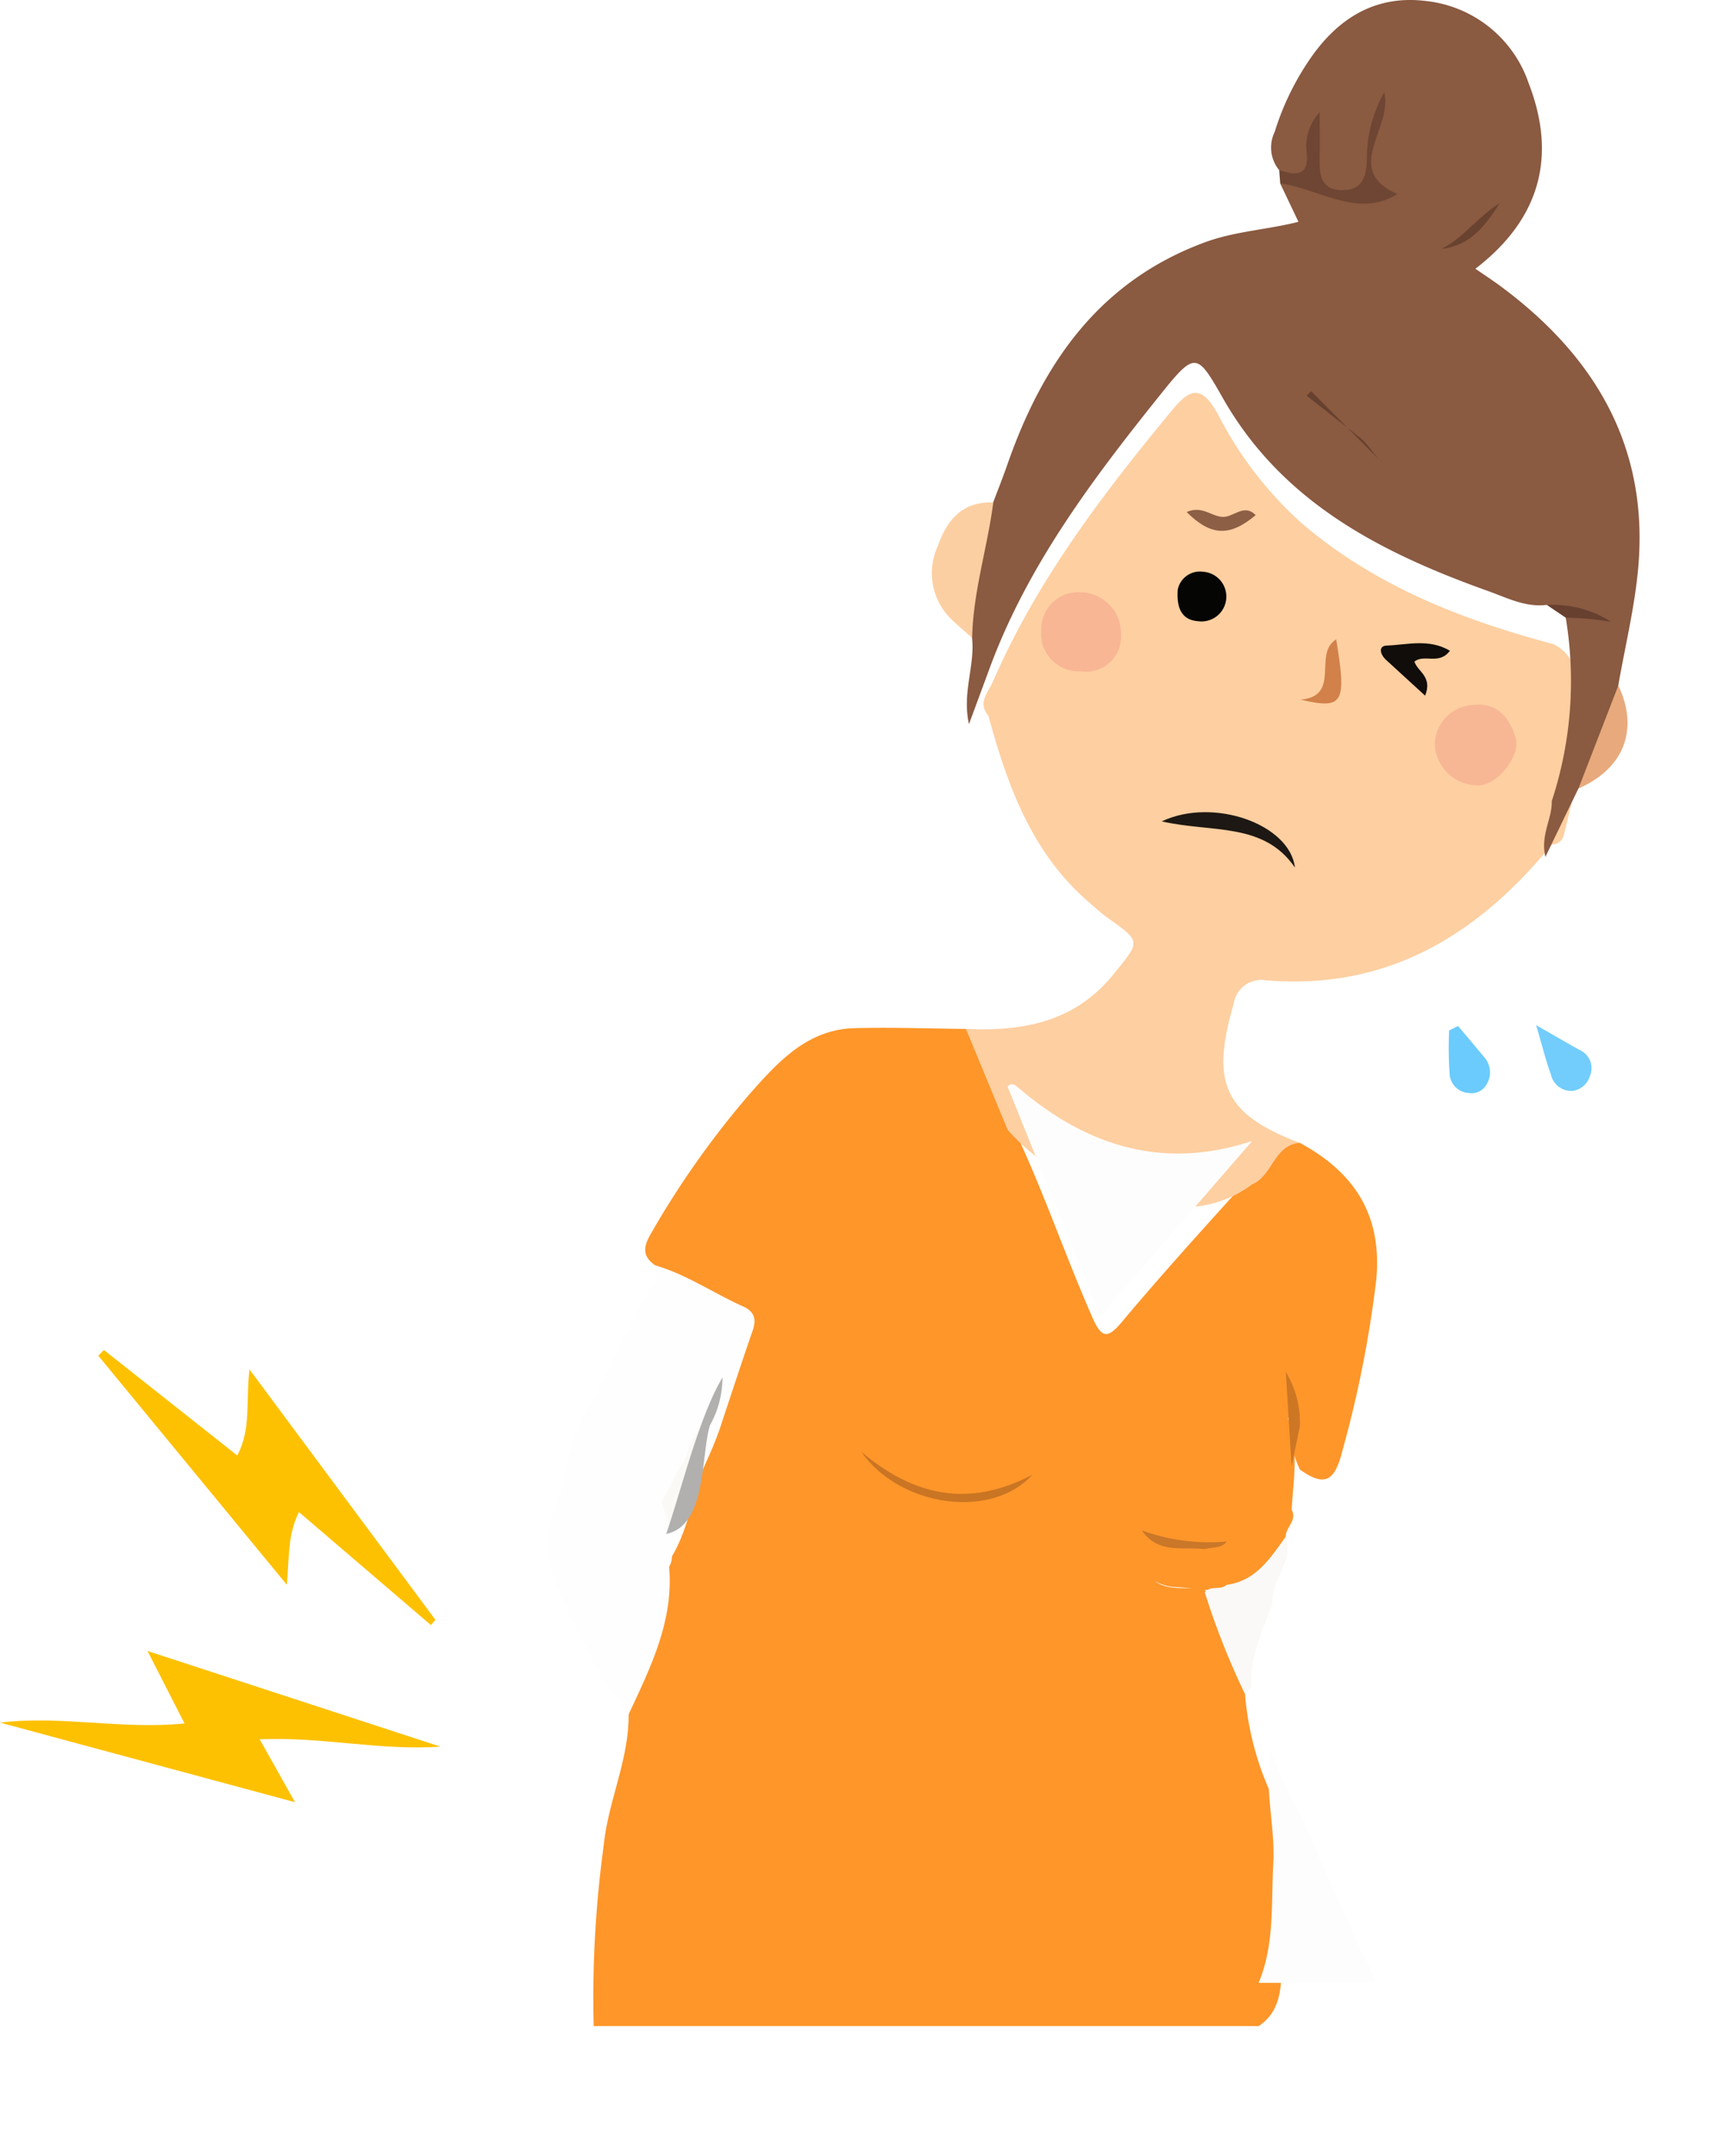 <svg id="Grupo_8136" data-name="Grupo 8136" xmlns="http://www.w3.org/2000/svg" xmlns:xlink="http://www.w3.org/1999/xlink" width="118.672" height="149.476" viewBox="0 0 118.672 149.476">
  <defs>
    <filter id="Trazado_18725" x="32.104" y="62.263" width="72.402" height="87.212" filterUnits="userSpaceOnUse">
      <feOffset dy="3" input="SourceAlpha"/>
      <feGaussianBlur stdDeviation="3" result="blur"/>
      <feFlood flood-opacity="0.42"/>
      <feComposite operator="in" in2="blur"/>
      <feComposite in="SourceGraphic"/>
    </filter>
    <filter id="Trazado_18727" x="57.992" y="18.238" width="60.68" height="74.437" filterUnits="userSpaceOnUse">
      <feOffset dy="3" input="SourceAlpha"/>
      <feGaussianBlur stdDeviation="3" result="blur-2"/>
      <feFlood flood-opacity="0.439"/>
      <feComposite operator="in" in2="blur-2"/>
      <feComposite in="SourceGraphic"/>
    </filter>
    <filter id="Trazado_18729" x="29.07" y="78.722" width="32.262" height="49.168" filterUnits="userSpaceOnUse">
      <feOffset dy="3" input="SourceAlpha"/>
      <feGaussianBlur stdDeviation="3" result="blur-3"/>
      <feFlood flood-opacity="0.42"/>
      <feComposite operator="in" in2="blur-3"/>
      <feComposite in="SourceGraphic"/>
    </filter>
    <filter id="Trazado_18733" x="74.566" y="97.56" width="23.736" height="28.883" filterUnits="userSpaceOnUse">
      <feOffset dy="3" input="SourceAlpha"/>
      <feGaussianBlur stdDeviation="3" result="blur-4"/>
      <feFlood flood-opacity="0.161"/>
      <feComposite operator="in" in2="blur-4"/>
      <feComposite in="SourceGraphic"/>
    </filter>
  </defs>
  <g transform="matrix(1, 0, 0, 1, 0, 0)" filter="url(#Trazado_18725)">
    <path id="Trazado_18725-2" data-name="Trazado 18725" d="M662.074,454.119a20.372,20.372,0,0,1-1.8-6.931,14.5,14.5,0,0,0-2.775-7.207c-1.2-.275-2.5.134-3.5-.626a3.2,3.2,0,0,0,1.347.424,31.067,31.067,0,0,1,3.44.38,5.05,5.05,0,0,0,4.31-3.853c-.021-.664.821-1.14.411-1.889.12-2.111.513-4.223-.24-6.322.184-.314.688-.018.378-.068-.093-.015-.135.014-.148.084a6.308,6.308,0,0,0,.585,3.527c1.782,1.274,2.435.743,2.957-1.351a78.47,78.47,0,0,0,2.34-11.854c.409-4.477-1.55-7.421-5.313-9.451-2.163-.49-2.382,1.758-3.624,2.565-2.943,3.255-5.9,6.5-8.718,9.866-.986,1.177-1.4,1.115-2.023-.289-1.93-4.377-3.45-8.923-5.517-13.242-1.192-2.215-1.4-4.9-3.264-6.794-2.582-.024-5.165-.126-7.744-.054-3.3.092-5.343,2.4-7.293,4.6a61.919,61.919,0,0,0-6.742,9.515c-.527.888-.79,1.621.2,2.314a17.834,17.834,0,0,0,4.791,2.837,1.865,1.865,0,0,1,1.087,2.635c-.6,1.765-1.135,3.555-1.673,5.342-.239,1.092-.512,2.175-.831,3.245-.854,2.305-1.147,4.828-2.679,6.872-.127,3.588-2.1,6.722-2.516,10.238.024,3.141-1.426,6-1.731,9.091a77.964,77.964,0,0,0-.693,12.5H661.22c1.6-1.07,1.552-2.788,1.609-4.388A41.529,41.529,0,0,0,662.074,454.119Z" transform="translate(-573.92 -332.75)" fill="#fe962a"/>
  </g>
  <path id="Trazado_18726" data-name="Trazado 18726" d="M616.142,467.066c-.5,2.612.306,5.192.163,7.812-.153,2.8.1,5.619-1.017,8.289h8A4.668,4.668,0,0,0,622.37,481c-1.216-2.962-2.676-5.819-3.811-8.815A30,30,0,0,1,616.142,467.066Z" transform="translate(-527.992 -345.692)" fill="#fdfdfd"/>
  <g transform="matrix(1, 0, 0, 1, 0, 0)" filter="url(#Trazado_18727)">
    <path id="Trazado_18727-2" data-name="Trazado 18727" d="M617.267,401.117c1.414-.59,1.487-2.718,3.287-2.868-5.266-2.012-6.182-4.147-4.576-9.652a1.934,1.934,0,0,1,2.214-1.623c8.433.714,14.724-3.134,19.853-9.415a.827.827,0,0,0,.83-.671c1.007-3.909,1.814-7.833.605-11.857a2.655,2.655,0,0,0-1.343-1.365c-6.4-1.705-12.47-4.079-17.571-8.491a26.159,26.159,0,0,1-5.666-7.411c-1.028-1.868-1.791-2.009-3.118-.408-4.85,5.851-9.447,11.879-12.505,18.913-.314.722-1.087,1.454-.318,2.353,1.323,4.835,2.988,9.487,6.939,12.909.47.408.931.831,1.438,1.188,2.254,1.591,2.13,1.578.338,3.8-2.712,3.369-6.306,4-10.266,3.832l2.89,6.993c2.854,3.231,6.619,4.631,10.737,5.228A7.939,7.939,0,0,0,617.267,401.117Z" transform="translate(-530.41 -322.01)" fill="#fecfa1"/>
  </g>
  <path id="Trazado_18728" data-name="Trazado 18728" d="M633.9,358.932a26.646,26.646,0,0,1-.969,12.718c.038,1.217-.8,2.328-.44,3.863l2.289-4.739c1.829-2.032,2.422-4.541,2.766-7.148.476-2.745,1.153-5.472,1.389-8.238.709-8.313-2.994-14.561-9.49-19.394-.56-.416-1.145-.8-1.81-1.258,4.437-3.4,5.679-7.722,3.7-12.846a8.485,8.485,0,0,0-7.12-5.716c-3.506-.438-6.139,1.192-8.1,4.088a18.625,18.625,0,0,0-2.4,4.987,2.469,2.469,0,0,0,.3,2.639c1.918.955,2.188.847,2.318-1.045.044-.644.113-1.3.092-1.532a18.691,18.691,0,0,0-.063,2.29c-.029,1.586,1.041,1.982,2.3,2.064s1.654-.879,1.636-1.847a17.961,17.961,0,0,1,.574-3.756c-.064,1.771-1.483,3.84.175,5.483a7.088,7.088,0,0,1-4.972-.706,1.655,1.655,0,0,0-1.982-.02l1.269,2.664c-2.161.549-4.386.649-6.466,1.413-7.349,2.7-11.279,8.4-13.73,15.434-.305.877-.65,1.74-.978,2.609a12.583,12.583,0,0,0-1.467,9.389c.222,1.918-.7,3.775-.211,5.981l1.332-3.6c2.631-7.292,7.233-13.375,12.005-19.323,2.343-2.919,2.489-2.826,4.251.282,4.116,7.263,10.98,10.756,18.431,13.419,1.3.465,2.586,1.141,4.054.954a30.584,30.584,0,0,0,4,.887C635.69,358.881,634.789,358.343,633.9,358.932Z" transform="translate(-525.304 -316.104)" fill="#8a5a41"/>
  <g transform="matrix(1, 0, 0, 1, 0, 0)" filter="url(#Trazado_18729)">
    <path id="Trazado_18729-2" data-name="Trazado 18729" d="M680.767,432.255c.693-2.073,1.369-4.151,2.087-6.214.277-.794.158-1.34-.658-1.705-2.055-.921-3.931-2.227-6.123-2.857q.084.47.168.941c-1.97,2.611-2.878,5.8-4.61,8.535a14.532,14.532,0,0,0-1.922,6.064,8.147,8.147,0,0,0-.7,6.163l-.018-.033c.991,2.324,2.187,4.547,3.325,6.8l1.931,2.7c1.52-3.266,3.153-6.5,2.821-10.274.324-.5.149-1.062.172-1.6C678.123,437.811,679.862,435.2,680.767,432.255Z" transform="translate(-630.66 -336.76)" fill="#fefefe"/>
  </g>
  <path id="Trazado_18730" data-name="Trazado 18730" d="M706.739,433.867c-.272,2.254.138,4.1-.849,5.966l-9.25-7.316-.388.4L709.331,448.8c.168-1.922.048-3.47.839-5.043l9.151,7.833.314-.362Z" transform="translate(-689.434 -338.921)" fill="#fdc102"/>
  <path id="Trazado_18731" data-name="Trazado 18731" d="M716.288,468.959l-2.452-4.363c4.345-.187,8.367.806,12.533.509l-20.311-6.632,2.566,5.025c-4.366.438-8.533-.568-12.8-.06Z" transform="translate(-695.826 -344.008)" fill="#fdc102"/>
  <path id="Trazado_18732" data-name="Trazado 18732" d="M650.9,368.819c.066-3.2,1.059-6.247,1.467-9.389-2.139-.074-3.217,1.205-3.852,3.034a4.453,4.453,0,0,0,1.009,5.127C649.968,368.013,650.438,368.41,650.9,368.819Z" transform="translate(-583.474 -324.595)" fill="#fccfa2"/>
  <g transform="matrix(1, 0, 0, 1, 0, 0)" filter="url(#Trazado_18733)">
    <path id="Trazado_18733-2" data-name="Trazado 18733" d="M628.345,444.909c-1.066,1.468-2.044,3.046-4.082,3.319-.428.405-1.13.013-1.52.523a52.039,52.039,0,0,0,2.783,7.041l.463-.539c-.135-2.049.751-3.84,1.44-5.68C627.274,447.928,628.954,446.643,628.345,444.909Z" transform="translate(-539.18 -341.35)" fill="#faf9f7"/>
  </g>
  <path id="Trazado_18734" data-name="Trazado 18734" d="M613.333,330.382c2.767.384,5.379,2.441,8.133.739-3.88-1.672-.29-4.588-.923-7.048a9.364,9.364,0,0,0-1.2,4.661c-.049,1.044-.219,2.091-1.633,2.115-1.6.027-1.663-1.073-1.643-2.247.017-.934,0-1.87,0-3.147a3.435,3.435,0,0,0-.918,2.648c.234,1.725-.624,1.79-1.889,1.348Z" transform="translate(-524.538 -317.666)" fill="#6e4633"/>
  <path id="Trazado_18735" data-name="Trazado 18735" d="M596.181,375.212q-1.383,3.575-2.766,7.148C596.577,380.971,597.624,378.266,596.181,375.212Z" transform="translate(-483.935 -327.689)" fill="#e8aa7c"/>
  <path id="Trazado_18736" data-name="Trazado 18736" d="M596.534,404.507c.449,1.52.683,2.492,1.027,3.425a1.442,1.442,0,0,0,1.565,1.126,1.479,1.479,0,0,0,1.15-1.058,1.369,1.369,0,0,0-.71-1.765C598.69,405.749,597.825,405.245,596.534,404.507Z" transform="translate(-489.991 -333.431)" fill="#72cdfc"/>
  <path id="Trazado_18737" data-name="Trazado 18737" d="M605.314,404.886a25.384,25.384,0,0,0,.029,2.96,1.411,1.411,0,0,0,1.342,1.38,1.181,1.181,0,0,0,1.2-.555,1.6,1.6,0,0,0-.153-1.949c-.595-.718-1.2-1.429-1.8-2.143Z" transform="translate(-504.803 -333.445)" fill="#6bcbfd"/>
  <path id="Trazado_18738" data-name="Trazado 18738" d="M622.651,438.184a6.7,6.7,0,0,0-.974-3.774l.4,6.553Q622.363,439.573,622.651,438.184Z" transform="translate(-532.495 -339.292)" fill="#cd7725"/>
  <path id="Trazado_18739" data-name="Trazado 18739" d="M642.76,413.534c-6.129,2.033-11.43.4-16.181-3.658-.24-.2-.475-.434-.789-.11l6.427,15.923C635.873,421.475,639.317,417.5,642.76,413.534Z" transform="translate(-555.907 -334.43)" fill="#fefdfd"/>
  <path id="Trazado_18740" data-name="Trazado 18740" d="M644.765,441.3c2.693,3.829,9.038,4.717,11.862,1.592C652.126,445.259,648.311,444.28,644.765,441.3Z" transform="translate(-585.03 -340.642)" fill="#ca7523"/>
  <path id="Trazado_18741" data-name="Trazado 18741" d="M672.577,444.331q.281.74.56,1.48c.318.064.675.466.867-.2.632-2.2,1.3-4.391,1.952-6.586-1.441.292-1.278,1.76-1.9,2.648C673.48,442.5,673.164,443.494,672.577,444.331Z" transform="translate(-626.721 -340.196)" fill="#fbf9f5"/>
  <path id="Trazado_18742" data-name="Trazado 18742" d="M671.487,445.734c2.82-.566,2.4-5.425,3.029-7.521a6.764,6.764,0,0,0,.875-3.331C673.749,437.65,672.541,442.674,671.487,445.734Z" transform="translate(-625.281 -339.384)" fill="#b1b0af"/>
  <path id="Trazado_18743" data-name="Trazado 18743" d="M632.357,449.372c.513-.154,1.125-.021,1.52-.523a13.829,13.829,0,0,1-5.89-.772C629.123,449.734,630.839,449.192,632.357,449.372Z" transform="translate(-548.791 -341.97)" fill="#ca7729"/>
  <path id="Trazado_18744" data-name="Trazado 18744" d="M603,379.742a2.965,2.965,0,0,0,2.9,2.714c1.29.154,3.041-1.971,2.709-3.22-.383-1.442-1.314-2.572-2.962-2.345A2.76,2.76,0,0,0,603,379.742Z" transform="translate(-503.477 -328.012)" fill="#f7b795"/>
  <path id="Trazado_18745" data-name="Trazado 18745" d="M637.113,369.807a2.611,2.611,0,0,0,2.767,2.851,2.417,2.417,0,0,0,2.759-2.545,2.847,2.847,0,0,0-2.794-2.932A2.554,2.554,0,0,0,637.113,369.807Z" transform="translate(-564.891 -326.115)" fill="#f8b695"/>
  <path id="Trazado_18746" data-name="Trazado 18746" d="M622.1,386.779c3.487.8,7.066.031,9.238,3.2C630.988,386.98,625.683,385.082,622.1,386.779Z" transform="translate(-541.524 -329.831)" fill="#1d1813"/>
  <path id="Trazado_18747" data-name="Trazado 18747" d="M628.033,366.644c-.111,1.5.437,2.118,1.412,2.192a1.724,1.724,0,1,0,.351-3.428A1.568,1.568,0,0,0,628.033,366.644Z" transform="translate(-546.347 -325.766)" fill="#050504"/>
  <path id="Trazado_18748" data-name="Trazado 18748" d="M611.807,375.208c.533-1.338-.527-1.655-.74-2.363.688-.552,1.706.264,2.459-.752-1.444-.857-2.96-.411-4.373-.359-.625.022-.461.629-.048,1C609.959,373.514,610.81,374.3,611.807,375.208Z" transform="translate(-512.963 -326.976)" fill="#100d0a"/>
  <path id="Trazado_18749" data-name="Trazado 18749" d="M618.107,375.417c2.963.7,3.2.253,2.461-4.179C618.936,372.245,620.944,375.162,618.107,375.417Z" transform="translate(-527.894 -326.91)" fill="#d18149"/>
  <path id="Trazado_18750" data-name="Trazado 18750" d="M625.5,360.222c1.683,1.671,2.982,1.729,4.789.215-.827-.849-1.563.2-2.348.121C627.171,360.484,626.54,359.766,625.5,360.222Z" transform="translate(-543.197 -324.722)" fill="#8d5f45"/>
  <path id="Trazado_18751" data-name="Trazado 18751" d="M596.141,369.154a20.458,20.458,0,0,1,3.147.283,7.552,7.552,0,0,0-4.46-1.169Z" transform="translate(-487.541 -326.326)" fill="#674030"/>
  <path id="Trazado_18752" data-name="Trazado 18752" d="M614.465,350.149c1.217.957,2.439,1.908,3.652,2.872.655.521,1.073,1.335,1.682,1.871l-5.02-5.057Z" transform="translate(-523.84 -322.715)" fill="#67412f"/>
  <path id="Trazado_18753" data-name="Trazado 18753" d="M604.439,336.794c2.031-.22,3.058-1.656,4.038-3.166C607,334.523,605.964,336.033,604.439,336.794Z" transform="translate(-504.458 -319.539)" fill="#69432f"/>
</svg>
